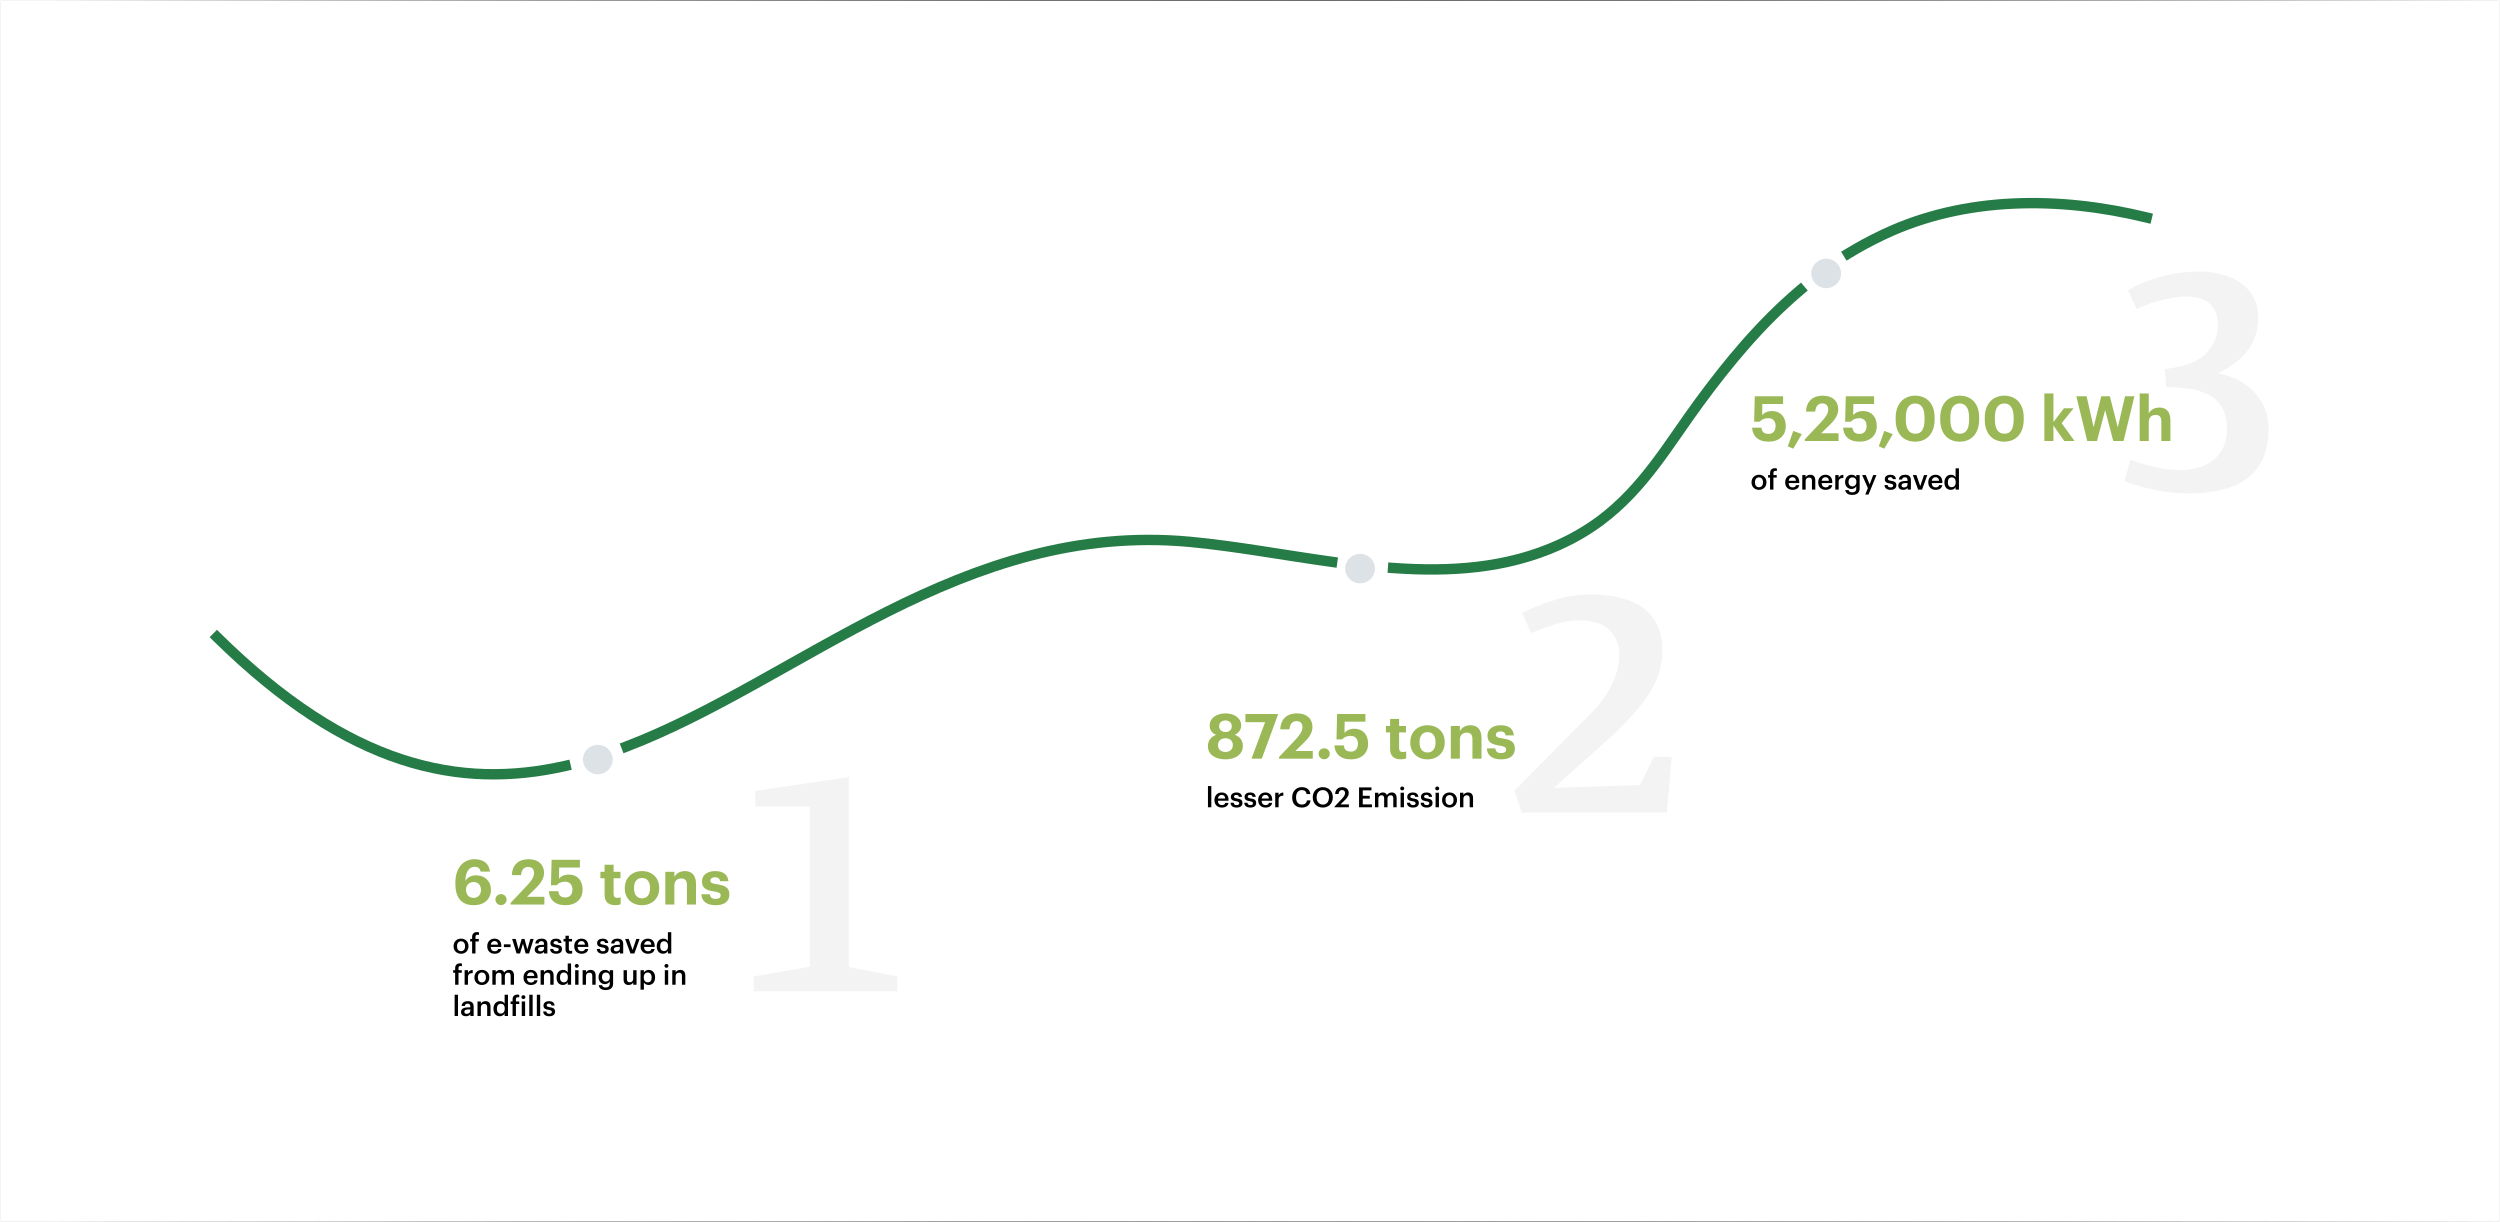 <svg width="1440" height="704" viewBox="0 0 1440 704" fill="none" xmlns="http://www.w3.org/2000/svg">
<rect x="0" y="0" width="1440" height="704" fill="#333333" stroke="none"/>
<rect x="0.25" y="0.25" width="1439.5" height="703.5" fill="white"/>
<rect x="0.25" y="0.25" width="1439.5" height="703.5" stroke="url(#paint0_linear_7317_52480)" stroke-width="0.5"/>
<path d="M1260.72 284.2C1254.19 284.2 1247.72 283.533 1241.32 282.2C1234.92 280.867 1229.05 279.2 1223.72 277.2L1227.12 264.8C1233.92 267.2 1239.52 268.8 1243.92 269.6C1248.45 270.4 1252.32 270.8 1255.52 270.8C1260.45 270.8 1264.99 270 1269.12 268.4C1273.25 266.667 1276.52 264.067 1278.92 260.6C1281.45 257.133 1282.72 252.667 1282.72 247.2C1282.72 241.733 1281.65 237.4 1279.52 234.2C1277.52 230.867 1274.79 228.467 1271.32 227C1267.99 225.4 1264.25 224.333 1260.12 223.8C1255.99 223.267 1251.85 223 1247.72 223L1246.92 212.6C1258.25 211.267 1266.19 208.267 1270.72 203.6C1275.25 198.933 1277.52 193.4 1277.52 187C1277.52 181.933 1276.05 178 1273.12 175.2C1270.19 172.267 1265.52 170.8 1259.12 170.8C1256.05 170.8 1251.99 171.333 1246.92 172.4C1241.85 173.467 1236.45 175.333 1230.72 178L1225.72 167.2C1229.05 165.2 1232.92 163.4 1237.32 161.8C1241.85 160.067 1246.59 158.733 1251.52 157.8C1256.59 156.867 1261.52 156.4 1266.32 156.4C1272.72 156.4 1278.52 157.4 1283.72 159.4C1288.92 161.267 1293.05 164.2 1296.12 168.2C1299.19 172.2 1300.72 177.267 1300.72 183.4C1300.72 188.467 1299.65 193.067 1297.52 197.2C1295.52 201.2 1292.72 204.667 1289.12 207.6C1285.65 210.533 1281.79 213 1277.52 215C1286.45 216.733 1293.52 220.467 1298.72 226.2C1304.05 231.933 1306.72 238.933 1306.72 247.2C1306.72 259.467 1302.85 268.733 1295.12 275C1287.39 281.133 1275.92 284.2 1260.72 284.2Z" fill="#F3F3F3"/>
<path d="M876.495 468L872.295 455.4L915.095 412.2C918.828 408.6 921.962 404.933 924.495 401.2C927.028 397.333 929.028 393.4 930.495 389.4C931.962 385.267 932.695 381.133 932.695 377C932.695 371.4 930.828 366.733 927.095 363C923.362 359.267 917.628 357.4 909.895 357.4C904.962 357.4 900.228 358.133 895.695 359.6C891.295 361.067 886.695 362.733 881.895 364.6L876.695 353C882.028 350.333 888.095 347.933 894.895 345.8C901.695 343.533 909.028 342.4 916.895 342.4C924.495 342.4 931.362 343.467 937.495 345.6C943.628 347.6 948.495 351 952.095 355.8C955.695 360.467 957.495 366.867 957.495 375C957.495 380.867 956.362 386.4 954.095 391.6C951.828 396.8 948.628 401.933 944.495 407C940.362 411.933 935.495 417.133 929.895 422.6L895.095 453.8L944.695 452.2L952.495 436H962.895L960.095 468H876.495Z" fill="#F3F3F3"/>
<path d="M705.834 437.396C700.146 437.396 695.754 434.768 695.754 429.728C695.754 426.596 697.554 424.328 700.506 423.284C698.166 422.312 696.762 420.512 696.762 417.92C696.762 413.456 701.046 410.9 705.87 410.9C710.802 410.9 714.906 413.492 714.906 417.884C714.906 420.476 713.43 422.24 711.162 423.248C714.186 424.292 715.878 426.524 715.878 429.584C715.878 434.624 711.558 437.396 705.834 437.396ZM705.834 433.148C708.282 433.148 710.118 431.708 710.118 429.152C710.118 426.632 708.282 425.228 705.87 425.228C703.494 425.228 701.55 426.632 701.55 429.188C701.55 431.744 703.458 433.148 705.834 433.148ZM705.906 421.664C707.994 421.664 709.506 420.404 709.506 418.28C709.506 416.3 707.922 414.968 705.87 414.968C703.818 414.968 702.198 416.228 702.198 418.316C702.198 420.404 703.89 421.664 705.906 421.664ZM720.856 437L728.704 415.976H717.364V411.26H736.012V411.908L726.796 437H720.856ZM736.722 437V436.064L746.154 426.092C748.638 423.464 750.222 421.196 750.222 418.856C750.222 416.732 749.034 415.364 746.802 415.364C744.534 415.364 743.094 416.696 742.698 420.08H737.406C737.694 414.14 741.294 410.9 747.054 410.9C752.742 410.9 755.982 414.068 755.982 418.712C755.982 422.132 754.002 424.94 751.014 427.82L746.154 432.572H756.162V437H736.722ZM762.71 437.324C760.91 437.324 759.506 435.92 759.506 434.156C759.506 432.428 760.91 431.024 762.71 431.024C764.546 431.024 765.95 432.428 765.95 434.156C765.95 435.92 764.546 437.324 762.71 437.324ZM778.166 437.396C771.83 437.396 768.878 433.94 768.626 429.332H773.99C774.314 431.492 775.178 432.932 778.13 432.932C780.758 432.932 782.162 431.096 782.162 428.36C782.162 425.588 780.578 423.86 777.986 423.86C775.574 423.86 774.098 424.724 773.054 425.912H769.814L770.174 411.26H786.482V415.688H774.53L774.422 422.132C775.43 420.908 777.23 419.756 780.146 419.756C784.826 419.756 788.03 422.96 788.03 428.432C788.03 433.904 784.106 437.396 778.166 437.396ZM806.783 437.36C802.823 437.36 800.699 435.344 800.699 431.42V421.88H798.287V418.172H800.699V414.104H805.883V418.172H809.843V421.88H805.883V430.952C805.883 432.464 806.639 433.184 807.971 433.184C808.763 433.184 809.339 433.076 809.951 432.824V436.856C809.231 437.108 808.187 437.36 806.783 437.36ZM822.261 433.436C825.177 433.436 826.869 431.276 826.869 427.712V427.46C826.869 423.86 825.177 421.7 822.261 421.7C819.381 421.7 817.653 423.788 817.653 427.388V427.676C817.653 431.276 819.309 433.436 822.261 433.436ZM822.225 437.396C816.609 437.396 812.325 433.652 812.325 427.784V427.496C812.325 421.592 816.609 417.74 822.261 417.74C827.913 417.74 832.161 421.52 832.161 427.388V427.676C832.161 433.616 827.877 437.396 822.225 437.396ZM835.661 437V418.172H840.881V421.16C841.817 419.288 843.869 417.74 847.001 417.74C850.709 417.74 853.337 419.972 853.337 425.012V437H848.117V425.768C848.117 423.212 847.109 421.988 844.805 421.988C842.573 421.988 840.881 423.356 840.881 426.128V437H835.661ZM864.649 437.396C859.573 437.396 856.621 435.164 856.441 431.096H861.301C861.517 432.788 862.345 433.76 864.613 433.76C866.629 433.76 867.565 433.004 867.565 431.708C867.565 430.412 866.449 429.872 863.749 429.476C858.745 428.72 856.801 427.28 856.801 423.608C856.801 419.684 860.401 417.74 864.253 417.74C868.429 417.74 871.561 419.252 872.029 423.572H867.241C866.953 422.024 866.089 421.304 864.289 421.304C862.597 421.304 861.625 422.096 861.625 423.248C861.625 424.436 862.525 424.904 865.261 425.3C869.977 425.984 872.569 427.172 872.569 431.204C872.569 435.272 869.617 437.396 864.649 437.396Z" fill="#9AB856"/>
<path d="M695.783 465V452.76H697.719V465H695.783ZM703.759 465.16C701.295 465.16 699.519 463.544 699.519 460.904V460.776C699.519 458.184 701.295 456.456 703.679 456.456C705.759 456.456 707.631 457.688 707.631 460.68V461.24H701.503C701.567 462.824 702.367 463.72 703.807 463.72C704.975 463.72 705.583 463.256 705.727 462.44H707.599C707.327 464.2 705.903 465.16 703.759 465.16ZM701.535 459.944H705.711C705.615 458.504 704.879 457.864 703.679 457.864C702.511 457.864 701.727 458.648 701.535 459.944ZM712.302 465.16C710.142 465.16 708.878 464.168 708.798 462.392H710.622C710.718 463.24 711.15 463.736 712.286 463.736C713.326 463.736 713.79 463.368 713.79 462.664C713.79 461.976 713.23 461.72 711.998 461.512C709.79 461.16 708.974 460.536 708.974 458.968C708.974 457.288 710.542 456.456 712.11 456.456C713.822 456.456 715.182 457.096 715.39 458.984H713.598C713.438 458.216 713.006 457.864 712.11 457.864C711.278 457.864 710.782 458.264 710.782 458.856C710.782 459.464 711.182 459.704 712.51 459.928C714.478 460.232 715.646 460.712 715.646 462.488C715.646 464.184 714.446 465.16 712.302 465.16ZM720.209 465.16C718.049 465.16 716.785 464.168 716.705 462.392H718.529C718.625 463.24 719.057 463.736 720.193 463.736C721.233 463.736 721.697 463.368 721.697 462.664C721.697 461.976 721.137 461.72 719.905 461.512C717.697 461.16 716.881 460.536 716.881 458.968C716.881 457.288 718.449 456.456 720.017 456.456C721.729 456.456 723.089 457.096 723.297 458.984H721.505C721.345 458.216 720.913 457.864 720.017 457.864C719.185 457.864 718.689 458.264 718.689 458.856C718.689 459.464 719.089 459.704 720.417 459.928C722.385 460.232 723.553 460.712 723.553 462.488C723.553 464.184 722.353 465.16 720.209 465.16ZM728.931 465.16C726.467 465.16 724.691 463.544 724.691 460.904V460.776C724.691 458.184 726.467 456.456 728.851 456.456C730.931 456.456 732.803 457.688 732.803 460.68V461.24H726.675C726.739 462.824 727.539 463.72 728.979 463.72C730.147 463.72 730.755 463.256 730.899 462.44H732.771C732.499 464.2 731.075 465.16 728.931 465.16ZM726.707 459.944H730.883C730.787 458.504 730.051 457.864 728.851 457.864C727.683 457.864 726.899 458.648 726.707 459.944ZM734.532 465V456.632H736.468V458.2C736.996 457.144 737.78 456.52 739.188 456.504V458.312C737.492 458.328 736.468 458.872 736.468 460.648V465H734.532ZM749.872 465.16C746.288 465.16 744.288 462.872 744.288 459.352V459.224C744.288 455.784 746.656 453.384 749.84 453.384C752.464 453.384 754.496 454.696 754.752 457.384H752.592C752.352 455.864 751.504 455.08 749.856 455.08C747.84 455.08 746.528 456.648 746.528 459.208V459.336C746.528 461.912 747.76 463.432 749.872 463.432C751.456 463.432 752.576 462.632 752.8 461.016H754.88C754.544 463.768 752.592 465.16 749.872 465.16ZM761.971 463.448C764.131 463.448 765.491 461.8 765.491 459.32V459.192C765.491 456.84 764.179 455.096 761.939 455.096C759.699 455.096 758.371 456.744 758.371 459.208V459.336C758.371 461.832 759.891 463.448 761.971 463.448ZM761.939 465.16C758.435 465.16 756.147 462.648 756.147 459.352V459.224C756.147 455.88 758.547 453.4 761.939 453.4C765.347 453.4 767.699 455.816 767.699 459.176V459.304C767.699 462.648 765.411 465.16 761.939 465.16ZM768.683 465V464.616L773.003 460.056C774.091 458.904 774.747 457.896 774.747 456.808C774.747 455.736 774.139 455.064 773.035 455.064C771.899 455.064 771.179 455.72 770.987 457.336H769.035C769.179 454.84 770.683 453.4 773.099 453.4C775.467 453.4 776.875 454.76 776.875 456.776C776.875 458.264 775.995 459.56 774.635 460.872L772.091 463.352H776.955V465H768.683ZM782.817 465V453.56H789.969V455.24H784.945V458.376H788.977V459.976H784.945V463.32H790.241V465H782.817ZM792.001 465V456.632H793.937V457.912C794.337 457.128 795.249 456.456 796.481 456.456C797.569 456.456 798.433 456.92 798.849 457.96C799.489 456.92 800.641 456.456 801.681 456.456C803.217 456.456 804.465 457.4 804.465 459.704V465H802.529V459.832C802.529 458.6 802.001 458.072 801.041 458.072C800.081 458.072 799.201 458.712 799.201 459.992V465H797.265V459.832C797.265 458.6 796.721 458.072 795.777 458.072C794.817 458.072 793.937 458.712 793.937 459.992V465H792.001ZM806.736 465V456.632H808.672V465H806.736ZM807.68 455.256C807.04 455.256 806.528 454.776 806.528 454.152C806.528 453.512 807.04 453.032 807.68 453.032C808.32 453.032 808.832 453.512 808.832 454.152C808.832 454.776 808.32 455.256 807.68 455.256ZM813.896 465.16C811.736 465.16 810.472 464.168 810.392 462.392H812.216C812.312 463.24 812.744 463.736 813.88 463.736C814.92 463.736 815.384 463.368 815.384 462.664C815.384 461.976 814.824 461.72 813.592 461.512C811.384 461.16 810.568 460.536 810.568 458.968C810.568 457.288 812.136 456.456 813.704 456.456C815.416 456.456 816.776 457.096 816.984 458.984H815.192C815.032 458.216 814.6 457.864 813.704 457.864C812.872 457.864 812.376 458.264 812.376 458.856C812.376 459.464 812.776 459.704 814.104 459.928C816.072 460.232 817.24 460.712 817.24 462.488C817.24 464.184 816.04 465.16 813.896 465.16ZM821.802 465.16C819.642 465.16 818.378 464.168 818.298 462.392H820.122C820.218 463.24 820.65 463.736 821.786 463.736C822.826 463.736 823.29 463.368 823.29 462.664C823.29 461.976 822.73 461.72 821.498 461.512C819.29 461.16 818.474 460.536 818.474 458.968C818.474 457.288 820.042 456.456 821.61 456.456C823.322 456.456 824.682 457.096 824.89 458.984H823.098C822.938 458.216 822.506 457.864 821.61 457.864C820.778 457.864 820.282 458.264 820.282 458.856C820.282 459.464 820.682 459.704 822.01 459.928C823.978 460.232 825.146 460.712 825.146 462.488C825.146 464.184 823.946 465.16 821.802 465.16ZM826.893 465V456.632H828.829V465H826.893ZM827.837 455.256C827.197 455.256 826.685 454.776 826.685 454.152C826.685 453.512 827.197 453.032 827.837 453.032C828.477 453.032 828.989 453.512 828.989 454.152C828.989 454.776 828.477 455.256 827.837 455.256ZM834.932 463.656C836.372 463.656 837.236 462.584 837.236 460.872V460.76C837.236 459.032 836.372 457.976 834.932 457.976C833.492 457.976 832.612 459.016 832.612 460.744V460.872C832.612 462.584 833.46 463.656 834.932 463.656ZM834.916 465.16C832.452 465.16 830.628 463.448 830.628 460.904V460.776C830.628 458.184 832.468 456.456 834.932 456.456C837.38 456.456 839.22 458.168 839.22 460.728V460.856C839.22 463.464 837.38 465.16 834.916 465.16ZM840.97 465V456.632H842.906V457.96C843.306 457.144 844.234 456.456 845.61 456.456C847.29 456.456 848.474 457.432 848.474 459.736V465H846.538V459.912C846.538 458.648 846.026 458.072 844.874 458.072C843.786 458.072 842.906 458.744 842.906 460.072V465H840.97Z" fill="black"/>
<path d="M1018.74 254.396C1012.41 254.396 1009.46 250.94 1009.2 246.332H1014.57C1014.89 248.492 1015.76 249.932 1018.71 249.932C1021.34 249.932 1022.74 248.096 1022.74 245.36C1022.74 242.588 1021.16 240.86 1018.56 240.86C1016.15 240.86 1014.68 241.724 1013.63 242.912H1010.39L1010.75 228.26H1027.06V232.688H1015.11L1015 239.132C1016.01 237.908 1017.81 236.756 1020.72 236.756C1025.4 236.756 1028.61 239.96 1028.61 245.432C1028.61 250.904 1024.68 254.396 1018.74 254.396ZM1032.93 258.428L1029.76 257.096L1032.93 248.204L1037.83 250.04L1032.93 258.428ZM1039.56 254V253.064L1049 243.092C1051.48 240.464 1053.06 238.196 1053.06 235.856C1053.06 233.732 1051.88 232.364 1049.64 232.364C1047.38 232.364 1045.94 233.696 1045.54 237.08H1040.25C1040.54 231.14 1044.14 227.9 1049.9 227.9C1055.58 227.9 1058.82 231.068 1058.82 235.712C1058.82 239.132 1056.84 241.94 1053.86 244.82L1049 249.572H1059V254H1039.56ZM1071.16 254.396C1064.83 254.396 1061.87 250.94 1061.62 246.332H1066.99C1067.31 248.492 1068.17 249.932 1071.13 249.932C1073.75 249.932 1075.16 248.096 1075.16 245.36C1075.16 242.588 1073.57 240.86 1070.98 240.86C1068.57 240.86 1067.09 241.724 1066.05 242.912H1062.81L1063.17 228.26H1079.48V232.688H1067.53L1067.42 239.132C1068.43 237.908 1070.23 236.756 1073.14 236.756C1077.82 236.756 1081.03 239.96 1081.03 245.432C1081.03 250.904 1077.1 254.396 1071.16 254.396ZM1085.35 258.428L1082.18 257.096L1085.35 248.204L1090.25 250.04L1085.35 258.428ZM1103.24 249.824C1106.88 249.824 1108.54 247.052 1108.54 241.652V240.5C1108.54 235.316 1106.74 232.4 1103.17 232.4C1099.57 232.4 1097.74 235.172 1097.74 240.5V241.724C1097.74 247.124 1099.64 249.824 1103.24 249.824ZM1103.1 254.396C1096.26 254.396 1091.9 249.644 1091.9 241.76V240.536C1091.9 232.616 1096.51 227.9 1103.14 227.9C1109.76 227.9 1114.33 232.436 1114.33 240.428V241.616C1114.33 249.5 1110.05 254.396 1103.1 254.396ZM1128.91 249.824C1132.54 249.824 1134.2 247.052 1134.2 241.652V240.5C1134.2 235.316 1132.4 232.4 1128.84 232.4C1125.24 232.4 1123.4 235.172 1123.4 240.5V241.724C1123.4 247.124 1125.31 249.824 1128.91 249.824ZM1128.76 254.396C1121.92 254.396 1117.57 249.644 1117.57 241.76V240.536C1117.57 232.616 1122.18 227.9 1128.8 227.9C1135.42 227.9 1140 232.436 1140 240.428V241.616C1140 249.5 1135.71 254.396 1128.76 254.396ZM1154.57 249.824C1158.21 249.824 1159.86 247.052 1159.86 241.652V240.5C1159.86 235.316 1158.06 232.4 1154.5 232.4C1150.9 232.4 1149.06 235.172 1149.06 240.5V241.724C1149.06 247.124 1150.97 249.824 1154.57 249.824ZM1154.43 254.396C1147.59 254.396 1143.23 249.644 1143.23 241.76V240.536C1143.23 232.616 1147.84 227.9 1154.46 227.9C1161.09 227.9 1165.66 232.436 1165.66 240.428V241.616C1165.66 249.5 1161.38 254.396 1154.43 254.396ZM1177.56 254V226.64H1182.78V243.128L1188.83 235.172H1194.37L1187.53 243.74L1194.91 254H1189.01L1182.78 245.108V254H1177.56ZM1202.24 254L1195.98 228.26H1201.88L1205.92 246.044L1210.31 228.26H1215.28L1219.85 246.152L1224.02 228.26H1229.42L1223.16 254H1217.22L1212.58 236.216L1207.86 254H1202.24ZM1232.47 254V226.64H1237.69V238.16C1238.63 236.288 1240.68 234.74 1243.81 234.74C1247.52 234.74 1250.15 236.972 1250.15 242.012V254H1244.93V242.768C1244.93 240.212 1243.92 238.988 1241.62 238.988C1239.39 238.988 1237.69 240.356 1237.69 243.128V254H1232.47Z" fill="#9AB856"/>
<path d="M1013.18 280.656C1014.62 280.656 1015.48 279.584 1015.48 277.872V277.76C1015.48 276.032 1014.62 274.976 1013.18 274.976C1011.74 274.976 1010.86 276.016 1010.86 277.744V277.872C1010.86 279.584 1011.71 280.656 1013.18 280.656ZM1013.16 282.16C1010.7 282.16 1008.88 280.448 1008.88 277.904V277.776C1008.88 275.184 1010.72 273.456 1013.18 273.456C1015.63 273.456 1017.47 275.168 1017.47 277.728V277.856C1017.47 280.464 1015.63 282.16 1013.16 282.16ZM1019.55 282V275.088H1018.42V273.632H1019.55V272.512C1019.55 270.672 1020.58 269.68 1022.37 269.68C1022.83 269.68 1023.12 269.728 1023.47 269.84V271.344C1023.25 271.264 1022.95 271.2 1022.59 271.2C1021.81 271.2 1021.49 271.712 1021.49 272.432V273.632H1023.39V275.088H1021.49V282H1019.55ZM1032.51 282.16C1030.04 282.16 1028.27 280.544 1028.27 277.904V277.776C1028.27 275.184 1030.04 273.456 1032.43 273.456C1034.51 273.456 1036.38 274.688 1036.38 277.68V278.24H1030.25C1030.31 279.824 1031.11 280.72 1032.55 280.72C1033.72 280.72 1034.33 280.256 1034.47 279.44H1036.35C1036.07 281.2 1034.65 282.16 1032.51 282.16ZM1030.28 276.944H1034.46C1034.36 275.504 1033.63 274.864 1032.43 274.864C1031.26 274.864 1030.47 275.648 1030.28 276.944ZM1038.11 282V273.632H1040.04V274.96C1040.44 274.144 1041.37 273.456 1042.75 273.456C1044.43 273.456 1045.61 274.432 1045.61 276.736V282H1043.68V276.912C1043.68 275.648 1043.16 275.072 1042.01 275.072C1040.92 275.072 1040.04 275.744 1040.04 277.072V282H1038.11ZM1051.52 282.16C1049.06 282.16 1047.28 280.544 1047.28 277.904V277.776C1047.28 275.184 1049.06 273.456 1051.44 273.456C1053.52 273.456 1055.39 274.688 1055.39 277.68V278.24H1049.27C1049.33 279.824 1050.13 280.72 1051.57 280.72C1052.74 280.72 1053.35 280.256 1053.49 279.44H1055.36C1055.09 281.2 1053.67 282.16 1051.52 282.16ZM1049.3 276.944H1053.47C1053.38 275.504 1052.64 274.864 1051.44 274.864C1050.27 274.864 1049.49 275.648 1049.3 276.944ZM1057.12 282V273.632H1059.06V275.2C1059.59 274.144 1060.37 273.52 1061.78 273.504V275.312C1060.08 275.328 1059.06 275.872 1059.06 277.648V282H1057.12ZM1066.89 285.072C1064.27 285.072 1063.09 283.888 1062.86 282.288H1064.81C1064.97 283.12 1065.61 283.6 1066.88 283.6C1068.38 283.6 1069.21 282.848 1069.21 281.344V280.112C1068.75 280.912 1067.71 281.664 1066.48 281.664C1064.38 281.664 1062.77 280.096 1062.77 277.68V277.568C1062.77 275.216 1064.37 273.456 1066.53 273.456C1067.9 273.456 1068.73 274.08 1069.21 274.912V273.632H1071.15V281.376C1071.13 283.84 1069.49 285.072 1066.89 285.072ZM1066.96 280.176C1068.3 280.176 1069.28 279.216 1069.28 277.616V277.504C1069.28 275.92 1068.41 274.976 1067.02 274.976C1065.58 274.976 1064.75 276.016 1064.75 277.536V277.664C1064.75 279.216 1065.71 280.176 1066.96 280.176ZM1074.38 284.864L1075.9 281.152L1072.59 273.632H1074.68L1076.91 279.024L1078.96 273.632H1080.84L1076.28 284.864H1074.38ZM1088.97 282.16C1086.81 282.16 1085.55 281.168 1085.47 279.392H1087.29C1087.39 280.24 1087.82 280.736 1088.96 280.736C1090 280.736 1090.46 280.368 1090.46 279.664C1090.46 278.976 1089.9 278.72 1088.67 278.512C1086.46 278.16 1085.64 277.536 1085.64 275.968C1085.64 274.288 1087.21 273.456 1088.78 273.456C1090.49 273.456 1091.85 274.096 1092.06 275.984H1090.27C1090.11 275.216 1089.68 274.864 1088.78 274.864C1087.95 274.864 1087.45 275.264 1087.45 275.856C1087.45 276.464 1087.85 276.704 1089.18 276.928C1091.15 277.232 1092.32 277.712 1092.32 279.488C1092.32 281.184 1091.12 282.16 1088.97 282.16ZM1096.21 282.16C1094.67 282.16 1093.41 281.424 1093.41 279.68C1093.41 277.728 1095.29 277.024 1097.69 277.024H1098.73V276.592C1098.73 275.472 1098.35 274.912 1097.21 274.912C1096.21 274.912 1095.71 275.392 1095.61 276.224H1093.74C1093.9 274.272 1095.45 273.456 1097.33 273.456C1099.2 273.456 1100.67 274.224 1100.67 276.512V282H1098.77V280.976C1098.22 281.696 1097.49 282.16 1096.21 282.16ZM1096.67 280.768C1097.85 280.768 1098.73 280.144 1098.73 279.072V278.24H1097.74C1096.27 278.24 1095.33 278.576 1095.33 279.6C1095.33 280.304 1095.71 280.768 1096.67 280.768ZM1104.85 282L1101.79 273.632H1103.87L1106.06 280.016L1108.22 273.632H1110.13L1107.1 282H1104.85ZM1114.93 282.16C1112.46 282.16 1110.69 280.544 1110.69 277.904V277.776C1110.69 275.184 1112.46 273.456 1114.85 273.456C1116.93 273.456 1118.8 274.688 1118.8 277.68V278.24H1112.67C1112.74 279.824 1113.54 280.72 1114.98 280.72C1116.14 280.72 1116.75 280.256 1116.9 279.44H1118.77C1118.5 281.2 1117.07 282.16 1114.93 282.16ZM1112.7 276.944H1116.88C1116.78 275.504 1116.05 274.864 1114.85 274.864C1113.68 274.864 1112.9 275.648 1112.7 276.944ZM1123.67 282.16C1121.57 282.16 1119.99 280.672 1119.99 277.952V277.824C1119.99 275.152 1121.57 273.456 1123.75 273.456C1125.11 273.456 1125.95 274.08 1126.42 274.912V269.76H1128.35V282H1126.42V280.592C1125.97 281.424 1124.9 282.16 1123.67 282.16ZM1124.15 280.624C1125.49 280.624 1126.48 279.728 1126.48 277.856V277.728C1126.48 275.888 1125.63 274.976 1124.23 274.976C1122.8 274.976 1121.97 275.968 1121.97 277.776V277.904C1121.97 279.744 1122.9 280.624 1124.15 280.624Z" fill="black"/>
<path d="M1064.62 146C1070.75 142.274 1077.12 138.81 1083.76 135.634C1084.33 135.359 1084.91 135.083 1085.5 134.808C1131.85 113.079 1185.87 112.921 1236.49 125.282" stroke="#267C46" stroke-width="6" stroke-miterlimit="10" stroke-linecap="square"/>
<path d="M802.434 327.164C835.32 329.515 867.703 327.444 897.615 314.004C906.353 310.076 914.52 305.319 921.847 299.855C946.987 281.084 961.372 255.459 978.496 232.145C995.435 209.098 1013.97 186.519 1037.03 167" stroke="#267C46" stroke-width="6" stroke-miterlimit="10" stroke-linecap="square"/>
<path d="M360.847 430C459.836 392.146 554.676 299.848 685.519 312.113C711.894 314.591 739.55 319.799 767.307 323.642" stroke="#267C46" stroke-width="6" stroke-miterlimit="10" stroke-linecap="square"/>
<path d="M125 367C201.091 442 265.026 454.953 325.721 441.147" stroke="#267C46" stroke-width="6" stroke-miterlimit="10" stroke-linecap="square"/>
<path d="M344.341 446C349.082 446 352.926 442.194 352.926 437.5C352.926 432.806 349.082 429 344.341 429C339.6 429 335.757 432.806 335.757 437.5C335.757 442.194 339.6 446 344.341 446Z" fill="#DDE2E7"/>
<path d="M783.419 336C788.16 336 792.003 332.194 792.003 327.5C792.003 322.806 788.16 319 783.419 319C778.678 319 774.834 322.806 774.834 327.5C774.834 332.194 778.678 336 783.419 336Z" fill="#DDE2E7"/>
<path d="M1051.88 166C1056.62 166 1060.47 162.194 1060.47 157.5C1060.47 152.806 1056.62 149 1051.88 149C1047.14 149 1043.3 152.806 1043.3 157.5C1043.3 162.194 1047.14 166 1051.88 166Z" fill="#DDE2E7"/>
<path d="M434.074 571V562.4L466.474 556.8V464.6H435.074V455.6L488.874 447.6V557L516.874 562.4V571H434.074Z" fill="#F3F3F3"/>
<path d="M272.875 521.396C265.099 521.396 262.291 516.14 262.291 509.12V508.472C262.291 499.76 267.007 494.9 273.307 494.9C278.419 494.9 281.659 497.312 282.235 502.028H276.835C276.475 500.336 275.611 499.292 273.379 499.292C270.175 499.292 268.195 502.1 268.051 507.392C269.239 505.484 271.183 504.188 274.279 504.188C279.139 504.188 282.775 507.356 282.775 512.54C282.775 517.832 278.995 521.396 272.875 521.396ZM272.803 517.184C275.359 517.184 277.051 515.312 277.051 512.612C277.051 509.912 275.431 508.04 272.803 508.04C270.211 508.04 268.411 509.876 268.411 512.432C268.411 515.384 270.211 517.184 272.803 517.184ZM288.568 521.324C286.768 521.324 285.364 519.92 285.364 518.156C285.364 516.428 286.768 515.024 288.568 515.024C290.404 515.024 291.808 516.428 291.808 518.156C291.808 519.92 290.404 521.324 288.568 521.324ZM294.115 521V520.064L303.547 510.092C306.031 507.464 307.615 505.196 307.615 502.856C307.615 500.732 306.427 499.364 304.195 499.364C301.927 499.364 300.487 500.696 300.091 504.08H294.799C295.087 498.14 298.687 494.9 304.447 494.9C310.135 494.9 313.375 498.068 313.375 502.712C313.375 506.132 311.395 508.94 308.407 511.82L303.547 516.572H313.555V521H294.115ZM325.715 521.396C319.379 521.396 316.427 517.94 316.175 513.332H321.539C321.863 515.492 322.727 516.932 325.679 516.932C328.307 516.932 329.711 515.096 329.711 512.36C329.711 509.588 328.127 507.86 325.535 507.86C323.123 507.86 321.647 508.724 320.603 509.912H317.363L317.723 495.26H334.031V499.688H322.079L321.971 506.132C322.979 504.908 324.779 503.756 327.695 503.756C332.375 503.756 335.579 506.96 335.579 512.432C335.579 517.904 331.655 521.396 325.715 521.396ZM354.332 521.36C350.372 521.36 348.248 519.344 348.248 515.42V505.88H345.836V502.172H348.248V498.104H353.432V502.172H357.392V505.88H353.432V514.952C353.432 516.464 354.188 517.184 355.52 517.184C356.312 517.184 356.888 517.076 357.5 516.824V520.856C356.78 521.108 355.736 521.36 354.332 521.36ZM369.81 517.436C372.726 517.436 374.418 515.276 374.418 511.712V511.46C374.418 507.86 372.726 505.7 369.81 505.7C366.93 505.7 365.202 507.788 365.202 511.388V511.676C365.202 515.276 366.858 517.436 369.81 517.436ZM369.774 521.396C364.158 521.396 359.874 517.652 359.874 511.784V511.496C359.874 505.592 364.158 501.74 369.81 501.74C375.462 501.74 379.71 505.52 379.71 511.388V511.676C379.71 517.616 375.426 521.396 369.774 521.396ZM383.21 521V502.172H388.43V505.16C389.366 503.288 391.418 501.74 394.55 501.74C398.258 501.74 400.886 503.972 400.886 509.012V521H395.666V509.768C395.666 507.212 394.658 505.988 392.354 505.988C390.122 505.988 388.43 507.356 388.43 510.128V521H383.21ZM412.198 521.396C407.122 521.396 404.17 519.164 403.99 515.096H408.85C409.066 516.788 409.894 517.76 412.162 517.76C414.178 517.76 415.114 517.004 415.114 515.708C415.114 514.412 413.998 513.872 411.298 513.476C406.294 512.72 404.35 511.28 404.35 507.608C404.35 503.684 407.95 501.74 411.802 501.74C415.978 501.74 419.11 503.252 419.578 507.572H414.79C414.502 506.024 413.638 505.304 411.838 505.304C410.146 505.304 409.174 506.096 409.174 507.248C409.174 508.436 410.074 508.904 412.81 509.3C417.526 509.984 420.118 511.172 420.118 515.204C420.118 519.272 417.166 521.396 412.198 521.396Z" fill="#9AB856"/>
<path d="M265.567 547.855C267.007 547.855 267.871 546.783 267.871 545.071V544.959C267.871 543.231 267.007 542.175 265.567 542.175C264.127 542.175 263.247 543.215 263.247 544.943V545.071C263.247 546.783 264.095 547.855 265.567 547.855ZM265.551 549.359C263.087 549.359 261.263 547.647 261.263 545.103V544.975C261.263 542.383 263.103 540.655 265.567 540.655C268.015 540.655 269.855 542.367 269.855 544.927V545.055C269.855 547.663 268.015 549.359 265.551 549.359ZM271.94 549.199V542.287H270.804V540.831H271.94V539.711C271.94 537.871 272.964 536.879 274.756 536.879C275.22 536.879 275.508 536.927 275.86 537.039V538.543C275.636 538.463 275.332 538.399 274.98 538.399C274.196 538.399 273.876 538.911 273.876 539.631V540.831H275.78V542.287H273.876V549.199H271.94ZM284.894 549.359C282.43 549.359 280.654 547.743 280.654 545.103V544.975C280.654 542.383 282.43 540.655 284.814 540.655C286.894 540.655 288.766 541.887 288.766 544.879V545.439H282.638C282.702 547.023 283.502 547.919 284.942 547.919C286.11 547.919 286.718 547.455 286.862 546.639H288.734C288.462 548.399 287.038 549.359 284.894 549.359ZM282.67 544.143H286.846C286.75 542.703 286.014 542.063 284.814 542.063C283.646 542.063 282.862 542.847 282.67 544.143ZM290.239 545.535V543.935H294.079V545.535H290.239ZM297.551 549.199L294.991 540.831H297.055L298.719 546.879L300.495 540.831H302.111L303.743 546.879L305.487 540.831H307.375L304.751 549.199H302.783L301.231 543.567L299.535 549.199H297.551ZM310.812 549.359C309.276 549.359 308.012 548.623 308.012 546.879C308.012 544.927 309.9 544.223 312.3 544.223H313.34V543.791C313.34 542.671 312.956 542.111 311.82 542.111C310.812 542.111 310.316 542.591 310.22 543.423H308.348C308.508 541.471 310.06 540.655 311.932 540.655C313.804 540.655 315.276 541.423 315.276 543.711V549.199H313.372V548.175C312.828 548.895 312.092 549.359 310.812 549.359ZM311.276 547.967C312.46 547.967 313.34 547.343 313.34 546.271V545.439H312.348C310.876 545.439 309.932 545.775 309.932 546.799C309.932 547.503 310.316 547.967 311.276 547.967ZM320.359 549.359C318.199 549.359 316.935 548.367 316.855 546.591H318.679C318.775 547.439 319.207 547.935 320.343 547.935C321.383 547.935 321.847 547.567 321.847 546.863C321.847 546.175 321.287 545.919 320.055 545.711C317.847 545.359 317.031 544.735 317.031 543.167C317.031 541.487 318.599 540.655 320.167 540.655C321.879 540.655 323.239 541.295 323.447 543.183H321.655C321.495 542.415 321.063 542.063 320.167 542.063C319.335 542.063 318.839 542.463 318.839 543.055C318.839 543.663 319.239 543.903 320.567 544.127C322.535 544.431 323.703 544.911 323.703 546.687C323.703 548.383 322.503 549.359 320.359 549.359ZM328.249 549.343C326.585 549.343 325.721 548.447 325.721 546.863V542.287H324.601V540.831H325.721V538.991H327.657V540.831H329.497V542.287H327.657V546.687C327.657 547.423 328.009 547.759 328.617 547.759C329.001 547.759 329.289 547.711 329.561 547.599V549.135C329.257 549.247 328.841 549.343 328.249 549.343ZM334.988 549.359C332.524 549.359 330.748 547.743 330.748 545.103V544.975C330.748 542.383 332.524 540.655 334.908 540.655C336.988 540.655 338.86 541.887 338.86 544.879V545.439H332.732C332.796 547.023 333.596 547.919 335.036 547.919C336.204 547.919 336.812 547.455 336.956 546.639H338.828C338.556 548.399 337.132 549.359 334.988 549.359ZM332.764 544.143H336.94C336.844 542.703 336.108 542.063 334.908 542.063C333.74 542.063 332.956 542.847 332.764 544.143ZM347.265 549.359C345.105 549.359 343.841 548.367 343.761 546.591H345.585C345.681 547.439 346.113 547.935 347.249 547.935C348.289 547.935 348.753 547.567 348.753 546.863C348.753 546.175 348.193 545.919 346.961 545.711C344.753 545.359 343.937 544.735 343.937 543.167C343.937 541.487 345.505 540.655 347.073 540.655C348.785 540.655 350.145 541.295 350.353 543.183H348.561C348.401 542.415 347.969 542.063 347.073 542.063C346.241 542.063 345.745 542.463 345.745 543.055C345.745 543.663 346.145 543.903 347.473 544.127C349.441 544.431 350.609 544.911 350.609 546.687C350.609 548.383 349.409 549.359 347.265 549.359ZM354.5 549.359C352.964 549.359 351.7 548.623 351.7 546.879C351.7 544.927 353.588 544.223 355.988 544.223H357.028V543.791C357.028 542.671 356.644 542.111 355.508 542.111C354.5 542.111 354.004 542.591 353.908 543.423H352.036C352.196 541.471 353.748 540.655 355.62 540.655C357.492 540.655 358.964 541.423 358.964 543.711V549.199H357.06V548.175C356.516 548.895 355.78 549.359 354.5 549.359ZM354.964 547.967C356.148 547.967 357.028 547.343 357.028 546.271V545.439H356.036C354.564 545.439 353.62 545.775 353.62 546.799C353.62 547.503 354.004 547.967 354.964 547.967ZM363.14 549.199L360.084 540.831H362.164L364.356 547.215L366.516 540.831H368.42L365.396 549.199H363.14ZM373.222 549.359C370.758 549.359 368.982 547.743 368.982 545.103V544.975C368.982 542.383 370.758 540.655 373.142 540.655C375.222 540.655 377.094 541.887 377.094 544.879V545.439H370.966C371.03 547.023 371.83 547.919 373.27 547.919C374.438 547.919 375.046 547.455 375.19 546.639H377.062C376.79 548.399 375.366 549.359 373.222 549.359ZM370.998 544.143H375.174C375.078 542.703 374.342 542.063 373.142 542.063C371.974 542.063 371.19 542.847 370.998 544.143ZM381.959 549.359C379.863 549.359 378.279 547.871 378.279 545.151V545.023C378.279 542.351 379.863 540.655 382.039 540.655C383.399 540.655 384.247 541.279 384.711 542.111V536.959H386.647V549.199H384.711V547.791C384.263 548.623 383.191 549.359 381.959 549.359ZM382.439 547.823C383.783 547.823 384.775 546.927 384.775 545.055V544.927C384.775 543.087 383.927 542.175 382.519 542.175C381.095 542.175 380.263 543.167 380.263 544.975V545.103C380.263 546.943 381.191 547.823 382.439 547.823ZM262.159 567.199V560.287H261.023V558.831H262.159V557.711C262.159 555.871 263.183 554.879 264.975 554.879C265.439 554.879 265.727 554.927 266.079 555.039V556.543C265.855 556.463 265.551 556.399 265.199 556.399C264.415 556.399 264.095 556.911 264.095 557.631V558.831H265.999V560.287H264.095V567.199H262.159ZM267.62 567.199V558.831H269.556V560.399C270.084 559.343 270.868 558.719 272.276 558.703V560.511C270.58 560.527 269.556 561.071 269.556 562.847V567.199H267.62ZM277.567 565.855C279.007 565.855 279.871 564.783 279.871 563.071V562.959C279.871 561.231 279.007 560.175 277.567 560.175C276.127 560.175 275.247 561.215 275.247 562.943V563.071C275.247 564.783 276.095 565.855 277.567 565.855ZM277.551 567.359C275.087 567.359 273.263 565.647 273.263 563.103V562.975C273.263 560.383 275.103 558.655 277.567 558.655C280.015 558.655 281.855 560.367 281.855 562.927V563.055C281.855 565.663 280.015 567.359 277.551 567.359ZM283.604 567.199V558.831H285.54V560.111C285.94 559.327 286.852 558.655 288.084 558.655C289.172 558.655 290.036 559.119 290.452 560.159C291.092 559.119 292.244 558.655 293.284 558.655C294.82 558.655 296.068 559.599 296.068 561.903V567.199H294.132V562.031C294.132 560.799 293.604 560.271 292.644 560.271C291.684 560.271 290.804 560.911 290.804 562.191V567.199H288.868V562.031C288.868 560.799 288.324 560.271 287.38 560.271C286.42 560.271 285.54 560.911 285.54 562.191V567.199H283.604ZM305.784 567.359C303.32 567.359 301.544 565.743 301.544 563.103V562.975C301.544 560.383 303.32 558.655 305.704 558.655C307.784 558.655 309.656 559.887 309.656 562.879V563.439H303.528C303.592 565.023 304.392 565.919 305.832 565.919C307 565.919 307.608 565.455 307.752 564.639H309.624C309.352 566.399 307.928 567.359 305.784 567.359ZM303.56 562.143H307.736C307.64 560.703 306.904 560.063 305.704 560.063C304.536 560.063 303.752 560.847 303.56 562.143ZM311.386 567.199V558.831H313.322V560.159C313.722 559.343 314.65 558.655 316.026 558.655C317.706 558.655 318.89 559.631 318.89 561.935V567.199H316.954V562.111C316.954 560.847 316.442 560.271 315.29 560.271C314.202 560.271 313.322 560.943 313.322 562.271V567.199H311.386ZM324.256 567.359C322.16 567.359 320.576 565.871 320.576 563.151V563.023C320.576 560.351 322.16 558.655 324.336 558.655C325.696 558.655 326.544 559.279 327.008 560.111V554.959H328.944V567.199H327.008V565.791C326.56 566.623 325.488 567.359 324.256 567.359ZM324.736 565.823C326.08 565.823 327.072 564.927 327.072 563.055V562.927C327.072 561.087 326.224 560.175 324.816 560.175C323.392 560.175 322.56 561.167 322.56 562.975V563.103C322.56 564.943 323.488 565.823 324.736 565.823ZM331.293 567.199V558.831H333.229V567.199H331.293ZM332.237 557.455C331.597 557.455 331.085 556.975 331.085 556.351C331.085 555.711 331.597 555.231 332.237 555.231C332.877 555.231 333.389 555.711 333.389 556.351C333.389 556.975 332.877 557.455 332.237 557.455ZM335.589 567.199V558.831H337.525V560.159C337.925 559.343 338.853 558.655 340.229 558.655C341.909 558.655 343.093 559.631 343.093 561.935V567.199H341.157V562.111C341.157 560.847 340.645 560.271 339.493 560.271C338.405 560.271 337.525 560.943 337.525 562.271V567.199H335.589ZM348.891 570.271C346.267 570.271 345.083 569.087 344.859 567.487H346.811C346.971 568.319 347.611 568.799 348.875 568.799C350.379 568.799 351.211 568.047 351.211 566.543V565.311C350.747 566.111 349.707 566.863 348.475 566.863C346.379 566.863 344.763 565.295 344.763 562.879V562.767C344.763 560.415 346.363 558.655 348.523 558.655C349.899 558.655 350.731 559.279 351.211 560.111V558.831H353.147V566.575C353.131 569.039 351.483 570.271 348.891 570.271ZM348.955 565.375C350.299 565.375 351.275 564.415 351.275 562.815V562.703C351.275 561.119 350.411 560.175 349.019 560.175C347.579 560.175 346.747 561.215 346.747 562.735V562.863C346.747 564.415 347.707 565.375 348.955 565.375ZM362.061 567.359C360.413 567.359 359.181 566.415 359.181 564.191V558.831H361.117V563.967C361.117 565.231 361.645 565.807 362.765 565.807C363.805 565.807 364.717 565.135 364.717 563.807V558.831H366.653V567.199H364.717V565.887C364.301 566.703 363.421 567.359 362.061 567.359ZM368.948 570.063V558.831H370.884V560.175C371.348 559.375 372.388 558.655 373.62 558.655C375.716 558.655 377.332 560.207 377.332 562.911V563.039C377.332 565.727 375.78 567.359 373.62 567.359C372.292 567.359 371.332 566.703 370.884 565.887V570.063H368.948ZM373.14 565.823C374.564 565.823 375.348 564.863 375.348 563.071V562.943C375.348 561.087 374.388 560.175 373.124 560.175C371.78 560.175 370.82 561.087 370.82 562.943V563.071C370.82 564.943 371.732 565.823 373.14 565.823ZM382.934 567.199V558.831H384.87V567.199H382.934ZM383.878 557.455C383.238 557.455 382.726 556.975 382.726 556.351C382.726 555.711 383.238 555.231 383.878 555.231C384.518 555.231 385.03 555.711 385.03 556.351C385.03 556.975 384.518 557.455 383.878 557.455ZM387.229 567.199V558.831H389.165V560.159C389.565 559.343 390.493 558.655 391.869 558.655C393.549 558.655 394.733 559.631 394.733 561.935V567.199H392.797V562.111C392.797 560.847 392.285 560.271 391.133 560.271C390.045 560.271 389.165 560.943 389.165 562.271V567.199H387.229ZM261.871 585.199V572.959H263.807V585.199H261.871ZM268.359 585.359C266.823 585.359 265.559 584.623 265.559 582.879C265.559 580.927 267.447 580.223 269.847 580.223H270.887V579.791C270.887 578.671 270.503 578.111 269.367 578.111C268.359 578.111 267.863 578.591 267.767 579.423H265.895C266.055 577.471 267.607 576.655 269.479 576.655C271.351 576.655 272.823 577.423 272.823 579.711V585.199H270.919V584.175C270.375 584.895 269.639 585.359 268.359 585.359ZM268.823 583.967C270.007 583.967 270.887 583.343 270.887 582.271V581.439H269.895C268.423 581.439 267.479 581.775 267.479 582.799C267.479 583.503 267.863 583.967 268.823 583.967ZM275.042 585.199V576.831H276.978V578.159C277.378 577.343 278.306 576.655 279.682 576.655C281.362 576.655 282.546 577.631 282.546 579.935V585.199H280.61V580.111C280.61 578.847 280.098 578.271 278.946 578.271C277.858 578.271 276.978 578.943 276.978 580.271V585.199H275.042ZM287.912 585.359C285.816 585.359 284.232 583.871 284.232 581.151V581.023C284.232 578.351 285.816 576.655 287.992 576.655C289.352 576.655 290.2 577.279 290.664 578.111V572.959H292.6V585.199H290.664V583.791C290.216 584.623 289.144 585.359 287.912 585.359ZM288.392 583.823C289.736 583.823 290.728 582.927 290.728 581.055V580.927C290.728 579.087 289.88 578.175 288.472 578.175C287.048 578.175 286.216 579.167 286.216 580.975V581.103C286.216 582.943 287.144 583.823 288.392 583.823ZM295.237 585.199V578.287H294.101V576.831H295.237V575.711C295.237 573.871 296.245 572.879 298.021 572.879C298.501 572.879 298.773 572.927 299.077 573.023V574.527C298.853 574.431 298.613 574.399 298.261 574.399C297.493 574.399 297.173 574.911 297.173 575.631V576.831H299.077V578.287H297.173V585.199H295.237ZM300.527 585.199V576.831H302.463V585.199H300.527ZM301.471 575.455C300.831 575.455 300.319 574.975 300.319 574.351C300.319 573.711 300.831 573.231 301.471 573.231C302.111 573.231 302.623 573.711 302.623 574.351C302.623 574.975 302.111 575.455 301.471 575.455ZM304.871 585.199V572.959H306.807V585.199H304.871ZM309.215 585.199V572.959H311.151V585.199H309.215ZM316.375 585.359C314.215 585.359 312.951 584.367 312.871 582.591H314.695C314.791 583.439 315.223 583.935 316.359 583.935C317.399 583.935 317.863 583.567 317.863 582.863C317.863 582.175 317.303 581.919 316.071 581.711C313.863 581.359 313.047 580.735 313.047 579.167C313.047 577.487 314.615 576.655 316.183 576.655C317.895 576.655 319.255 577.295 319.463 579.183H317.671C317.511 578.415 317.079 578.063 316.183 578.063C315.351 578.063 314.855 578.463 314.855 579.055C314.855 579.663 315.255 579.903 316.583 580.127C318.551 580.431 319.719 580.911 319.719 582.687C319.719 584.383 318.519 585.359 316.375 585.359Z" fill="black"/>
<defs>
<linearGradient id="paint0_linear_7317_52480" x1="29.5" y1="704" x2="1440" y2="704" gradientUnits="userSpaceOnUse">
<stop stop-color="white"/>
<stop offset="0.515" stop-opacity="0.4"/>
<stop offset="1" stop-color="white"/>
</linearGradient>
</defs>
</svg>
